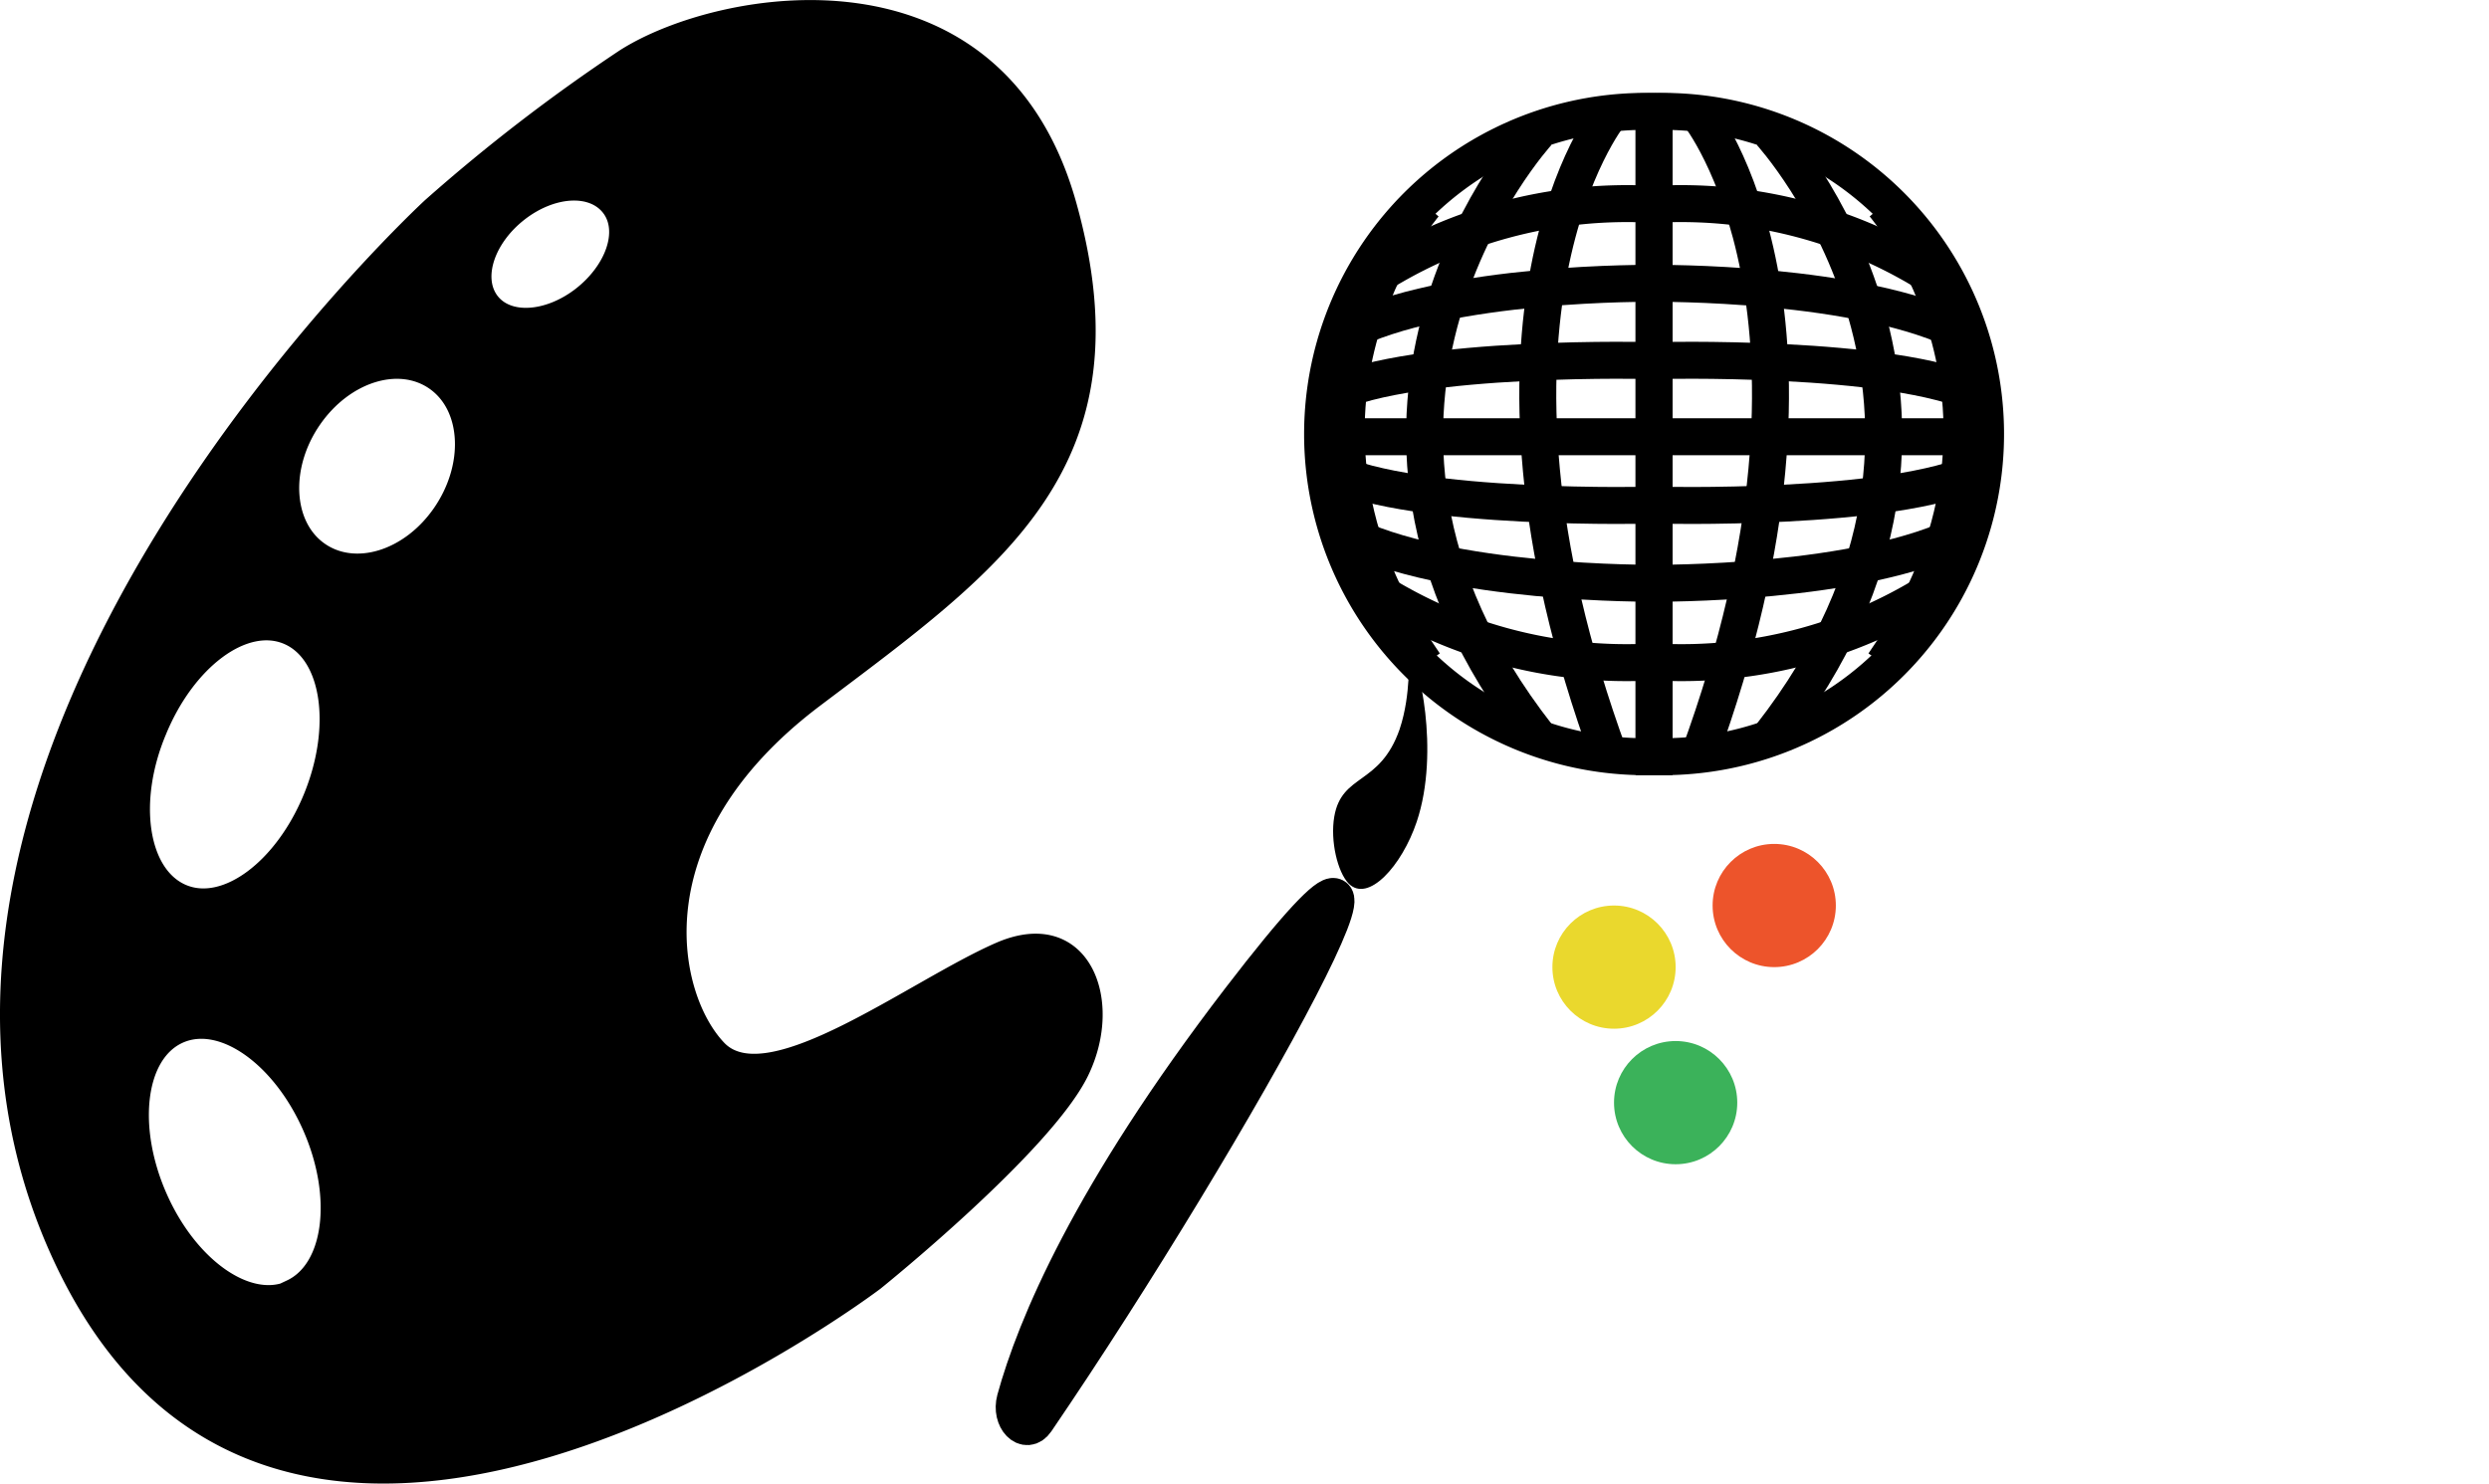 <svg xmlns="http://www.w3.org/2000/svg" viewBox="0 0 201.97 120.42"><defs><style>.cls-1,.cls-2,.cls-3{stroke:#000;stroke-miterlimit:10;}.cls-2{fill:none;}.cls-2,.cls-3{stroke-width:3px;}.cls-4{fill:#3bb25a;}.cls-5{fill:#ed542b;}.cls-6{fill:#ead82d;}</style></defs><title>first_gliph</title><g id="Layer_2" data-name="Layer 2"><g id="Create_a_palette" data-name="Create a palette"><g id="first_gliph"><g id="palette"><path class="cls-1" d="M81,77c-6.87,3-18.65,12.08-22.58,8S51.52,68,66.24,56.89,92.75,37.75,86.86,16.61,58.39-.51,50.54,4.52A143.74,143.74,0,0,0,34.83,16.61S-13.27,60.91,4.4,101.2s66.75,3,66.75,3S84.9,93.14,87.84,87.1,87.84,74,81,77ZM13,59.43c2.32-5.66,6.91-9.07,10.26-7.62s4.18,7.2,1.86,12.85-6.91,9.07-10.25,7.62S10.63,65.08,13,59.43Zm10.54,45c-3.3,1.54-8-1.74-10.47-7.32s-1.8-11.37,1.51-12.91,8,1.74,10.47,7.32S26.8,102.84,23.49,104.39ZM35.64,41.5c-2.54,3.69-6.85,5-9.63,3s-3-6.64-.45-10.32,6.85-5,9.63-3S38.18,37.81,35.64,41.5ZM47,23.85c-2.6,2-5.76,2.2-7.06.42s-.26-4.84,2.33-6.85S48,15.22,49.35,17,49.6,21.84,47,23.85Z"/></g><g id="globe"><path class="cls-2" d="M134.22,60.81V9.05a26.19,26.19,0,1,0-.56,52.37h.56Z"/><path class="cls-2" d="M130.61,9.3s-13.11,16.35,0,52.12"/><path class="cls-2" d="M124.78,10.76s-20.66,22.56,0,49"/><path class="cls-2" d="M115.6,16.59s-14.32,16.57,0,37.3"/><line class="cls-2" x1="134.22" y1="35.45" x2="107.47" y2="35.45"/><path class="cls-2" d="M134.22,29.27s-19.46-.51-26.34,2.83"/><path class="cls-2" d="M134.22,23S117.3,22.79,109,27.14"/><path class="cls-2" d="M134.22,16.59A38.1,38.1,0,0,0,110.78,23"/><path class="cls-2" d="M134.22,41s-19.46.52-26.34-2.83"/><path class="cls-2" d="M134.22,47.34s-16.92.17-25.24-4.18"/><path class="cls-2" d="M134.22,53.72a38.1,38.1,0,0,1-23.44-6.38"/><path class="cls-2" d="M134.22,60.81V9.05a26.19,26.19,0,1,1,.56,52.37h-.56Z"/><path class="cls-2" d="M137.84,9.3s13.11,16.35,0,52.12"/><path class="cls-2" d="M143.67,10.76s20.66,22.56,0,49"/><path class="cls-2" d="M152.85,16.59s14.31,16.57,0,37.3"/><line class="cls-2" x1="134.22" y1="35.45" x2="160.97" y2="35.45"/><path class="cls-2" d="M134.22,29.27s19.47-.51,26.35,2.83"/><path class="cls-2" d="M134.22,23s16.92-.18,25.24,4.17"/><path class="cls-2" d="M134.22,16.59A38.13,38.13,0,0,1,157.67,23"/><path class="cls-2" d="M134.22,41s19.47.52,26.35-2.83"/><path class="cls-2" d="M134.22,47.34s16.92.17,25.24-4.18"/><path class="cls-2" d="M134.22,53.72a38.13,38.13,0,0,0,23.45-6.38"/></g><g id="brush"><path class="cls-3" d="M84.07,115.34c-.81,1.2-2.12-.15-1.69-1.74C84,107.71,88.43,97,100.65,81.08,119.49,56.55,100.1,91.82,84.07,115.34Z"/><path d="M109.42,71.7c-.88-.93-1.49-3.43-1.15-5.42.61-3.52,3.7-2.5,5.3-7.08,1-3,.61-5.81.93-5.84.52,0,2.4,7.56.46,13.34C113.75,70.3,111,73.33,109.42,71.7Z"/></g><circle class="cls-4" cx="135.97" cy="89.5" r="5"/><circle class="cls-5" cx="143.97" cy="73.5" r="5"/><circle class="cls-6" cx="130.97" cy="78.5" r="5"/></g></g></g></svg>